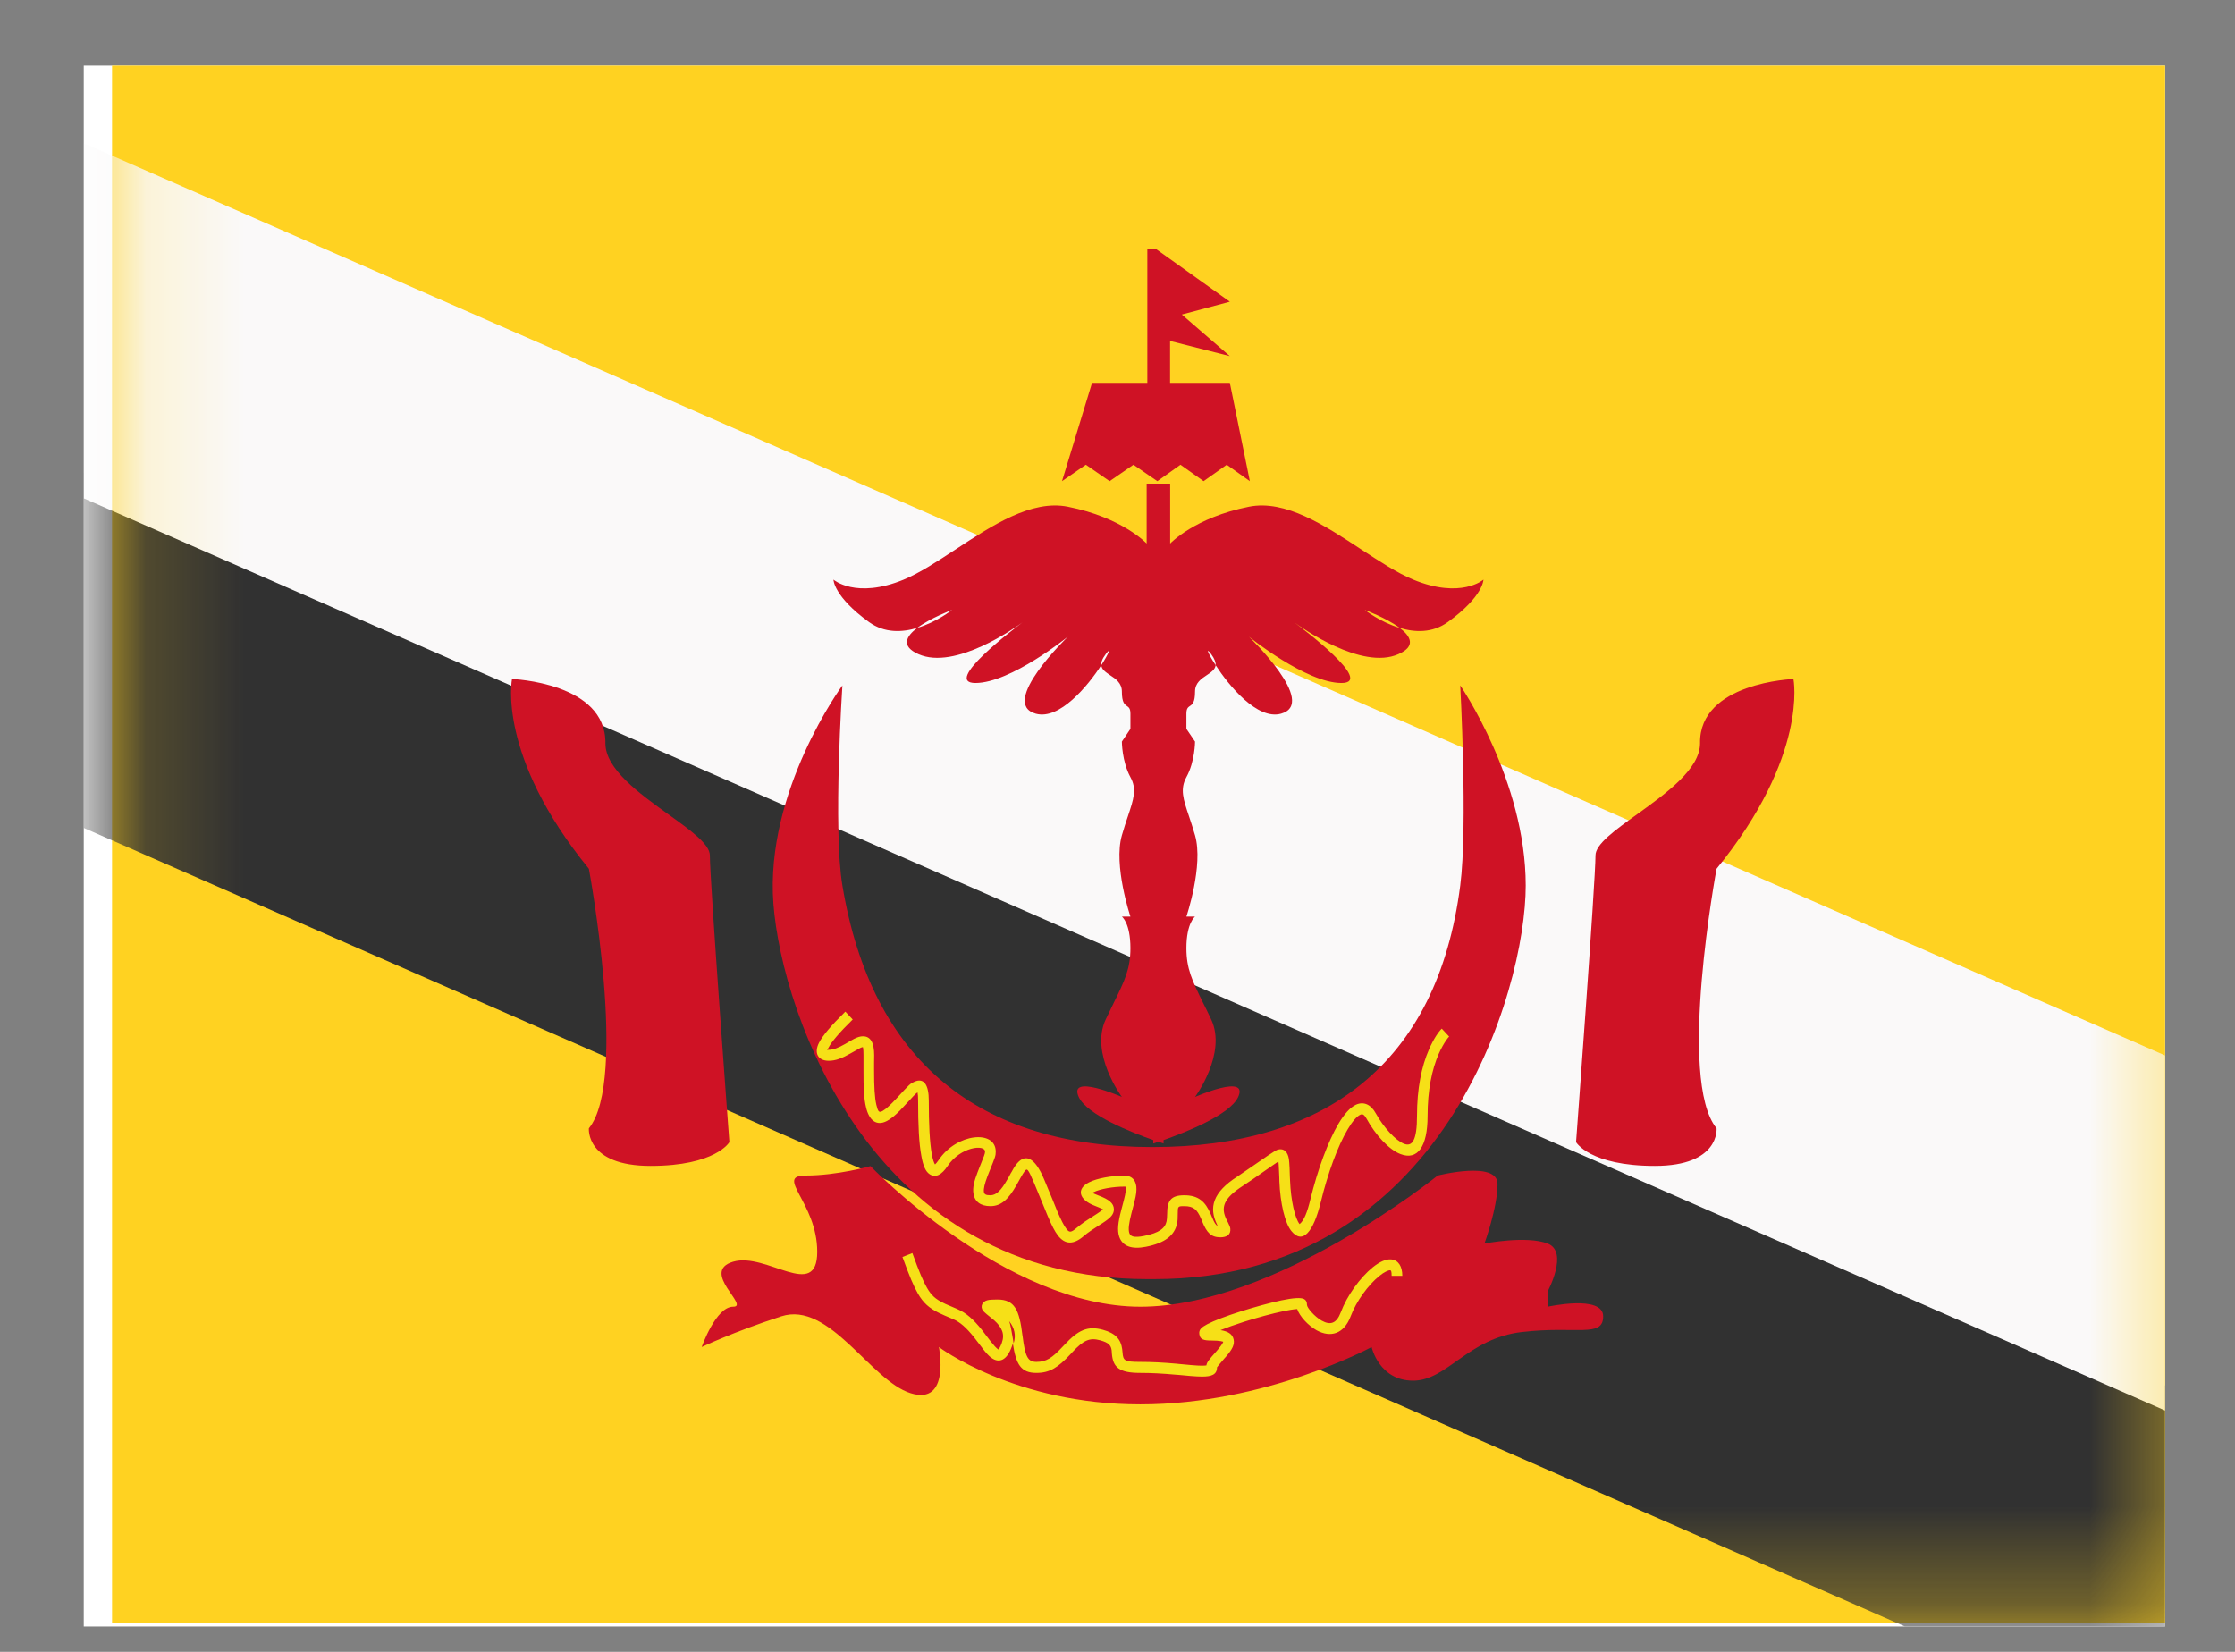 <svg width="23" height="17" viewBox="0 0 23 17" fill="none" xmlns="http://www.w3.org/2000/svg">
<rect x="0" y="0" width="23" height="17" fill="#808080" stroke="none"/>
<g clip-path="url(#clip0_58_5415)">
<rect width="21.419" height="16.064" transform="translate(0.862 0.675)" fill="white"/>
<path fill-rule="evenodd" clip-rule="evenodd" d="M1.153 0.643V16.707H22.571V0.643H1.153Z" fill="#FFD221"/>
<mask id="mask0_58_5415" style="mask-type:luminance" maskUnits="userSpaceOnUse" x="1" y="0" width="22" height="17">
<path fill-rule="evenodd" clip-rule="evenodd" d="M1.153 0.643V16.707H22.571V0.643H1.153Z" fill="white"/>
</mask>
<g mask="url(#mask0_58_5415)">
<path d="M-0.9 7.748L0.444 4.683L23.755 14.905L22.411 17.97L-0.9 7.748Z" fill="#313131"/>
<path d="M-0.867 4.371L0.477 1.306L24.947 12.031L23.603 15.096L-0.867 4.371Z" fill="#FAF9F9"/>
<path fill-rule="evenodd" clip-rule="evenodd" d="M6.06 8.941C5.11 7.776 5.269 6.988 5.269 6.988C5.269 6.988 6.24 7.023 6.23 7.65C6.23 7.914 6.578 8.165 6.878 8.381C7.106 8.544 7.305 8.688 7.305 8.803C7.305 9.069 7.506 11.754 7.506 11.754C7.506 11.754 7.366 11.999 6.695 11.999C6.024 11.999 6.06 11.612 6.06 11.612C6.466 11.114 6.06 8.941 6.06 8.941ZM17.665 8.941C18.614 7.776 18.456 6.988 18.456 6.988C18.456 6.988 17.484 7.023 17.495 7.65C17.495 7.914 17.146 8.165 16.846 8.381C16.619 8.544 16.419 8.688 16.419 8.803C16.419 9.069 16.219 11.754 16.219 11.754C16.219 11.754 16.359 11.999 17.03 11.999C17.701 11.999 17.665 11.612 17.665 11.612C17.258 11.114 17.665 8.941 17.665 8.941Z" fill="#CF1225"/>
<path fill-rule="evenodd" clip-rule="evenodd" d="M11.902 2.567L12.656 3.105L12.162 3.237L12.656 3.665L12.041 3.509V3.94H12.656L12.862 4.952L12.624 4.783L12.386 4.952L12.148 4.783L11.91 4.952L11.664 4.783L11.419 4.952L11.174 4.783L10.929 4.952L11.238 3.94H11.807V2.567H11.902ZM15.266 5.965C15.266 5.965 15.036 6.168 14.543 5.965C14.378 5.897 14.198 5.778 14.009 5.655L14.009 5.655C13.634 5.408 13.227 5.14 12.853 5.215C12.292 5.326 12.042 5.594 12.042 5.594V4.977H11.974H11.868H11.8V5.594C11.8 5.594 11.551 5.326 10.989 5.215C10.615 5.14 10.209 5.408 9.833 5.655C9.645 5.778 9.464 5.897 9.3 5.965C8.807 6.168 8.577 5.965 8.577 5.965C8.577 5.965 8.577 6.137 8.943 6.402C9.102 6.517 9.284 6.509 9.439 6.462C9.324 6.549 9.269 6.651 9.451 6.732C9.83 6.901 10.453 6.456 10.521 6.406C10.446 6.463 9.693 7.029 10.038 7.029C10.401 7.029 10.989 6.553 10.989 6.553C10.989 6.553 10.275 7.238 10.659 7.345C10.904 7.413 11.196 7.057 11.333 6.846C11.337 6.89 11.379 6.918 11.423 6.948C11.481 6.986 11.545 7.029 11.545 7.117C11.545 7.23 11.573 7.249 11.597 7.266C11.616 7.279 11.633 7.291 11.633 7.345V7.501L11.545 7.632C11.545 7.632 11.545 7.836 11.633 7.998C11.701 8.121 11.666 8.224 11.607 8.401C11.588 8.458 11.566 8.522 11.545 8.597C11.456 8.906 11.633 9.433 11.633 9.433H11.545C11.545 9.433 11.633 9.498 11.633 9.758C11.633 9.969 11.575 10.09 11.463 10.317C11.438 10.368 11.41 10.426 11.379 10.491C11.213 10.842 11.545 11.289 11.545 11.289C11.545 11.289 10.989 11.045 11.101 11.289C11.186 11.476 11.655 11.658 11.868 11.733V11.768C11.868 11.768 11.888 11.762 11.921 11.751C11.954 11.762 11.974 11.768 11.974 11.768V11.733C12.187 11.658 12.656 11.476 12.742 11.289C12.853 11.045 12.298 11.289 12.298 11.289C12.298 11.289 12.629 10.842 12.464 10.491C12.433 10.426 12.405 10.368 12.379 10.317L12.379 10.317C12.268 10.09 12.209 9.969 12.209 9.758C12.209 9.498 12.298 9.433 12.298 9.433H12.209C12.209 9.433 12.387 8.906 12.298 8.597C12.276 8.522 12.255 8.458 12.236 8.401C12.176 8.224 12.142 8.121 12.209 7.998C12.298 7.836 12.298 7.632 12.298 7.632L12.209 7.501V7.345C12.209 7.291 12.226 7.279 12.245 7.266C12.27 7.249 12.298 7.23 12.298 7.117C12.298 7.029 12.361 6.986 12.419 6.948C12.464 6.918 12.505 6.89 12.51 6.846C12.647 7.057 12.939 7.413 13.183 7.345C13.567 7.238 12.853 6.553 12.853 6.553C12.853 6.553 13.442 7.029 13.805 7.029C14.15 7.029 13.397 6.463 13.321 6.406C13.389 6.456 14.012 6.901 14.391 6.732C14.574 6.651 14.518 6.549 14.404 6.462C14.559 6.509 14.74 6.517 14.899 6.402C15.266 6.137 15.266 5.965 15.266 5.965ZM14.045 6.277C14.045 6.277 14.201 6.402 14.404 6.462C14.267 6.359 14.045 6.277 14.045 6.277ZM12.464 6.732C12.403 6.652 12.431 6.725 12.51 6.846C12.512 6.817 12.5 6.781 12.464 6.732ZM11.379 6.732C11.439 6.652 11.411 6.725 11.333 6.846C11.33 6.817 11.342 6.781 11.379 6.732ZM9.797 6.277C9.797 6.277 9.641 6.402 9.439 6.462C9.576 6.359 9.797 6.277 9.797 6.277Z" fill="#CF1225"/>
<path fill-rule="evenodd" clip-rule="evenodd" d="M8.669 7.054C8.669 7.054 7.87 8.141 7.959 9.302C8.048 10.463 8.995 13.164 11.806 13.164C11.83 13.164 11.854 13.164 11.878 13.164C14.856 13.164 15.701 10.185 15.701 9.114C15.701 8.033 15.027 7.054 15.027 7.054C15.027 7.054 15.106 8.504 15.027 9.114C14.79 10.955 13.63 11.805 11.858 11.805C10.075 11.805 8.971 10.923 8.669 9.114C8.571 8.529 8.669 7.054 8.669 7.054Z" fill="#CF1225"/>
<path fill-rule="evenodd" clip-rule="evenodd" d="M7.221 13.863C7.221 13.863 7.366 13.448 7.544 13.448C7.722 13.448 7.203 13.087 7.544 12.985C7.885 12.883 8.41 13.392 8.41 12.883C8.41 12.375 7.966 12.098 8.292 12.098C8.618 12.098 8.958 12.001 8.958 12.001C8.958 12.001 10.346 13.448 11.735 13.448C13.125 13.448 14.795 12.098 14.795 12.098C14.795 12.098 15.411 11.941 15.411 12.185C15.411 12.43 15.276 12.798 15.276 12.798C15.276 12.798 15.707 12.713 15.927 12.798C16.146 12.883 15.927 13.29 15.927 13.29V13.448C15.927 13.448 16.498 13.322 16.498 13.547C16.498 13.772 16.222 13.643 15.664 13.708C15.105 13.772 14.893 14.209 14.542 14.209C14.191 14.209 14.115 13.863 14.115 13.863C14.115 13.863 13.028 14.453 11.735 14.453C10.443 14.453 9.662 13.863 9.662 13.863C9.662 13.863 9.784 14.468 9.371 14.338C8.958 14.209 8.536 13.386 8.04 13.547C7.544 13.708 7.221 13.863 7.221 13.863Z" fill="#CF1225"/>
<path fill-rule="evenodd" clip-rule="evenodd" d="M9.226 11.463C9.251 11.44 9.275 11.415 9.307 11.38C9.398 11.281 9.423 11.254 9.442 11.242C9.446 11.259 9.448 11.287 9.448 11.325C9.448 11.577 9.457 11.767 9.482 11.899C9.499 11.994 9.523 12.055 9.566 12.084C9.629 12.126 9.692 12.089 9.751 12.001C9.885 11.8 10.137 11.775 10.137 11.852C10.137 11.872 10.129 11.893 10.08 12.013C10.072 12.034 10.065 12.051 10.059 12.067C10.024 12.158 10.009 12.223 10.017 12.28C10.028 12.365 10.09 12.413 10.192 12.413C10.305 12.413 10.379 12.34 10.461 12.196C10.469 12.182 10.491 12.143 10.5 12.126L10.504 12.119C10.519 12.092 10.53 12.074 10.54 12.06C10.57 12.018 10.576 12.021 10.643 12.178C10.66 12.219 10.696 12.306 10.727 12.381C10.751 12.441 10.773 12.493 10.78 12.51C10.823 12.612 10.854 12.672 10.886 12.714C10.96 12.811 11.048 12.811 11.153 12.721C11.174 12.703 11.197 12.685 11.224 12.667C11.238 12.657 11.271 12.636 11.303 12.615C11.334 12.596 11.362 12.577 11.372 12.57C11.433 12.528 11.463 12.494 11.463 12.445C11.462 12.382 11.41 12.343 11.306 12.304C11.285 12.296 11.269 12.289 11.258 12.284L11.258 12.284C11.249 12.28 11.243 12.277 11.239 12.276C11.242 12.275 11.245 12.274 11.251 12.271L11.257 12.268C11.322 12.236 11.454 12.212 11.572 12.212L11.572 12.212H11.572C11.578 12.212 11.581 12.212 11.583 12.213C11.586 12.216 11.586 12.222 11.585 12.237L11.585 12.239C11.585 12.274 11.577 12.309 11.548 12.418L11.538 12.456C11.505 12.584 11.496 12.661 11.518 12.728C11.552 12.826 11.646 12.86 11.793 12.831C11.991 12.792 12.087 12.713 12.113 12.592C12.119 12.562 12.12 12.539 12.12 12.492C12.12 12.414 12.121 12.413 12.187 12.413C12.282 12.413 12.319 12.447 12.359 12.54L12.373 12.574C12.419 12.685 12.462 12.734 12.559 12.734C12.623 12.734 12.668 12.707 12.661 12.644C12.659 12.628 12.653 12.614 12.643 12.594L12.636 12.579L12.622 12.552C12.562 12.429 12.586 12.335 12.792 12.203C12.851 12.165 12.942 12.102 13.021 12.046L13.021 12.046L13.021 12.046C13.078 12.007 13.128 11.971 13.156 11.953C13.158 11.97 13.16 11.993 13.161 12.026L13.165 12.115L13.166 12.158C13.175 12.382 13.222 12.587 13.29 12.67C13.405 12.811 13.516 12.681 13.592 12.371C13.664 12.074 13.767 11.794 13.868 11.624C13.917 11.54 13.963 11.488 13.999 11.472C14.022 11.462 14.038 11.469 14.063 11.513C14.153 11.678 14.293 11.832 14.412 11.877C14.587 11.945 14.691 11.802 14.691 11.486C14.691 11.22 14.735 11.008 14.806 10.845C14.831 10.789 14.857 10.743 14.882 10.706C14.897 10.685 14.908 10.672 14.913 10.668L14.837 10.586C14.802 10.62 14.754 10.69 14.706 10.799C14.628 10.977 14.582 11.204 14.582 11.486C14.582 11.736 14.533 11.803 14.45 11.772C14.361 11.737 14.238 11.602 14.158 11.458C14.108 11.367 14.034 11.333 13.954 11.369C13.894 11.397 13.834 11.464 13.774 11.565C13.667 11.746 13.56 12.036 13.485 12.343C13.453 12.477 13.419 12.562 13.374 12.598C13.326 12.539 13.284 12.354 13.276 12.153L13.274 12.111L13.271 12.021C13.269 11.979 13.267 11.951 13.264 11.929C13.252 11.857 13.216 11.814 13.15 11.831C13.124 11.838 13.001 11.924 12.889 12.002C12.827 12.045 12.769 12.085 12.734 12.108C12.479 12.271 12.439 12.428 12.524 12.602L12.53 12.616C12.51 12.607 12.496 12.582 12.474 12.53L12.459 12.495C12.404 12.365 12.332 12.301 12.187 12.301C12.047 12.301 12.011 12.359 12.011 12.492C12.01 12.531 12.009 12.549 12.005 12.569C11.99 12.64 11.93 12.689 11.772 12.72C11.672 12.74 11.634 12.726 11.622 12.691C11.609 12.653 11.617 12.59 11.644 12.485L11.654 12.447C11.686 12.327 11.694 12.29 11.695 12.241C11.697 12.156 11.655 12.099 11.572 12.099C11.439 12.099 11.291 12.126 11.209 12.167C11.074 12.234 11.1 12.347 11.268 12.41C11.301 12.422 11.323 12.433 11.336 12.439C11.346 12.444 11.351 12.446 11.353 12.445C11.351 12.446 11.348 12.448 11.343 12.452C11.336 12.458 11.326 12.467 11.31 12.477C11.303 12.483 11.277 12.499 11.249 12.517L11.249 12.517C11.216 12.539 11.179 12.562 11.163 12.573C11.133 12.594 11.107 12.614 11.083 12.634C11.021 12.687 11.004 12.687 10.973 12.645C10.948 12.613 10.921 12.559 10.88 12.465C10.874 12.449 10.853 12.398 10.829 12.339L10.829 12.339C10.797 12.263 10.761 12.175 10.743 12.133C10.649 11.91 10.547 11.86 10.451 11.993C10.438 12.011 10.425 12.033 10.409 12.063L10.403 12.072L10.403 12.072L10.403 12.072C10.394 12.09 10.374 12.127 10.366 12.139C10.303 12.251 10.252 12.301 10.192 12.301C10.142 12.301 10.129 12.29 10.125 12.265C10.121 12.233 10.133 12.182 10.161 12.108C10.167 12.093 10.173 12.077 10.181 12.057C10.242 11.907 10.247 11.895 10.247 11.852C10.247 11.623 9.843 11.663 9.66 11.938C9.645 11.961 9.631 11.976 9.622 11.984C9.612 11.97 9.599 11.933 9.589 11.879C9.567 11.755 9.558 11.57 9.558 11.325C9.558 11.17 9.511 11.088 9.411 11.132C9.366 11.152 9.364 11.154 9.228 11.302C9.197 11.335 9.174 11.359 9.152 11.379C9.124 11.406 9.099 11.424 9.078 11.436C9.047 11.452 9.035 11.442 9.018 11.369C9.001 11.294 8.995 11.188 8.995 11.011L8.995 10.937L8.996 10.861C8.996 10.735 8.962 10.665 8.88 10.665C8.852 10.665 8.824 10.674 8.788 10.692C8.776 10.699 8.763 10.706 8.745 10.716L8.701 10.742C8.626 10.785 8.575 10.804 8.528 10.804C8.519 10.804 8.514 10.806 8.512 10.806C8.511 10.807 8.511 10.807 8.511 10.807C8.51 10.806 8.511 10.806 8.512 10.805C8.514 10.803 8.518 10.797 8.525 10.784C8.556 10.723 8.64 10.624 8.775 10.492L8.699 10.411C8.556 10.551 8.466 10.657 8.428 10.732C8.375 10.836 8.416 10.917 8.528 10.917C8.599 10.917 8.664 10.892 8.755 10.84C8.86 10.78 8.865 10.777 8.88 10.777C8.88 10.777 8.886 10.789 8.886 10.861L8.886 10.937L8.886 11.011C8.885 11.197 8.891 11.309 8.912 11.395C8.943 11.529 9.019 11.594 9.128 11.536C9.159 11.519 9.191 11.495 9.226 11.463ZM9.453 11.236C9.454 11.236 9.455 11.236 9.455 11.236L9.453 11.236ZM11.236 12.271C11.234 12.269 11.233 12.269 11.233 12.268C11.234 12.273 11.235 12.276 11.237 12.277L11.236 12.271ZM13.178 11.941L13.176 11.941L13.177 11.941L13.178 11.941Z" fill="#F6E017"/>
<path fill-rule="evenodd" clip-rule="evenodd" d="M10.411 13.862C10.363 13.994 10.286 14.037 10.199 13.972C10.173 13.952 10.147 13.923 10.111 13.877L10.104 13.867C10.084 13.842 10.037 13.78 10.02 13.758C9.945 13.665 9.881 13.607 9.811 13.577L9.804 13.574C9.719 13.538 9.701 13.53 9.683 13.521L9.663 13.512C9.561 13.462 9.502 13.41 9.446 13.313C9.402 13.237 9.359 13.134 9.287 12.936L9.389 12.896C9.459 13.089 9.5 13.187 9.54 13.255C9.585 13.332 9.626 13.369 9.71 13.41L9.728 13.419C9.745 13.427 9.762 13.434 9.847 13.47L9.847 13.47L9.853 13.473C9.943 13.511 10.019 13.58 10.104 13.686C10.123 13.71 10.174 13.777 10.191 13.8L10.191 13.8L10.197 13.807C10.227 13.846 10.248 13.868 10.264 13.881C10.273 13.888 10.274 13.888 10.273 13.889C10.28 13.884 10.294 13.863 10.309 13.822C10.342 13.732 10.313 13.661 10.231 13.588C10.228 13.585 10.22 13.579 10.209 13.57C10.177 13.545 10.125 13.502 10.115 13.488C10.084 13.442 10.111 13.395 10.159 13.382C10.181 13.376 10.213 13.374 10.264 13.374C10.441 13.374 10.49 13.478 10.522 13.744L10.523 13.748C10.549 13.958 10.575 14.016 10.665 14.016C10.766 14.016 10.827 13.976 10.934 13.861L10.958 13.836C11.095 13.69 11.191 13.641 11.352 13.686C11.48 13.721 11.535 13.785 11.548 13.883C11.55 13.894 11.55 13.902 11.552 13.92C11.558 14.003 11.573 14.016 11.733 14.016C11.854 14.016 11.967 14.022 12.114 14.035L12.132 14.037C12.167 14.04 12.24 14.047 12.262 14.049C12.31 14.053 12.344 14.055 12.371 14.055C12.39 14.055 12.405 14.053 12.415 14.052C12.419 14.02 12.438 13.997 12.515 13.91C12.524 13.9 12.531 13.892 12.537 13.884C12.573 13.842 12.589 13.813 12.588 13.809C12.588 13.808 12.556 13.796 12.469 13.796C12.389 13.796 12.349 13.787 12.342 13.73C12.336 13.683 12.363 13.661 12.424 13.628C12.492 13.592 12.618 13.544 12.769 13.496C12.915 13.45 13.068 13.408 13.185 13.383C13.248 13.37 13.299 13.362 13.337 13.36C13.408 13.356 13.45 13.366 13.45 13.43C13.45 13.457 13.526 13.549 13.601 13.591C13.69 13.641 13.754 13.622 13.798 13.505C13.862 13.334 13.996 13.149 14.126 13.043C14.196 12.987 14.261 12.956 14.316 12.961C14.391 12.968 14.431 13.033 14.431 13.13H14.321C14.321 13.084 14.315 13.074 14.307 13.073C14.286 13.072 14.244 13.091 14.194 13.132C14.079 13.225 13.957 13.393 13.9 13.545C13.831 13.729 13.693 13.77 13.548 13.69C13.46 13.64 13.375 13.547 13.349 13.472C13.312 13.474 13.265 13.482 13.207 13.494C13.094 13.518 12.944 13.558 12.802 13.603C12.708 13.633 12.624 13.663 12.56 13.689C12.638 13.701 12.683 13.73 12.695 13.784C12.707 13.839 12.68 13.887 12.62 13.958C12.613 13.966 12.606 13.975 12.596 13.985C12.543 14.046 12.524 14.071 12.524 14.072C12.524 14.147 12.467 14.167 12.371 14.167C12.341 14.167 12.304 14.165 12.253 14.161C12.231 14.159 12.156 14.152 12.122 14.149L12.105 14.148C11.96 14.135 11.85 14.129 11.733 14.129C11.517 14.129 11.453 14.072 11.442 13.929C11.441 13.912 11.441 13.906 11.44 13.898C11.433 13.845 11.409 13.818 11.323 13.794C11.211 13.763 11.149 13.795 11.037 13.914L11.014 13.939C10.887 14.074 10.804 14.129 10.665 14.129C10.507 14.129 10.456 14.044 10.423 13.826C10.42 13.838 10.416 13.85 10.411 13.862ZM10.421 13.763L10.42 13.758C10.409 13.689 10.399 13.636 10.385 13.596C10.439 13.665 10.458 13.74 10.431 13.826C10.427 13.806 10.424 13.785 10.421 13.763ZM12.428 13.681L12.431 13.682L12.429 13.681L12.428 13.681ZM12.426 14.049L12.423 14.05L12.425 14.05L12.426 14.049Z" fill="#F6E017"/>
</g>
</g>
<defs>
<clipPath id="clip0_58_5415">
<rect width="21.419" height="16.064" fill="white" transform="translate(0.862 0.675)"/>
</clipPath>
</defs>
</svg>
